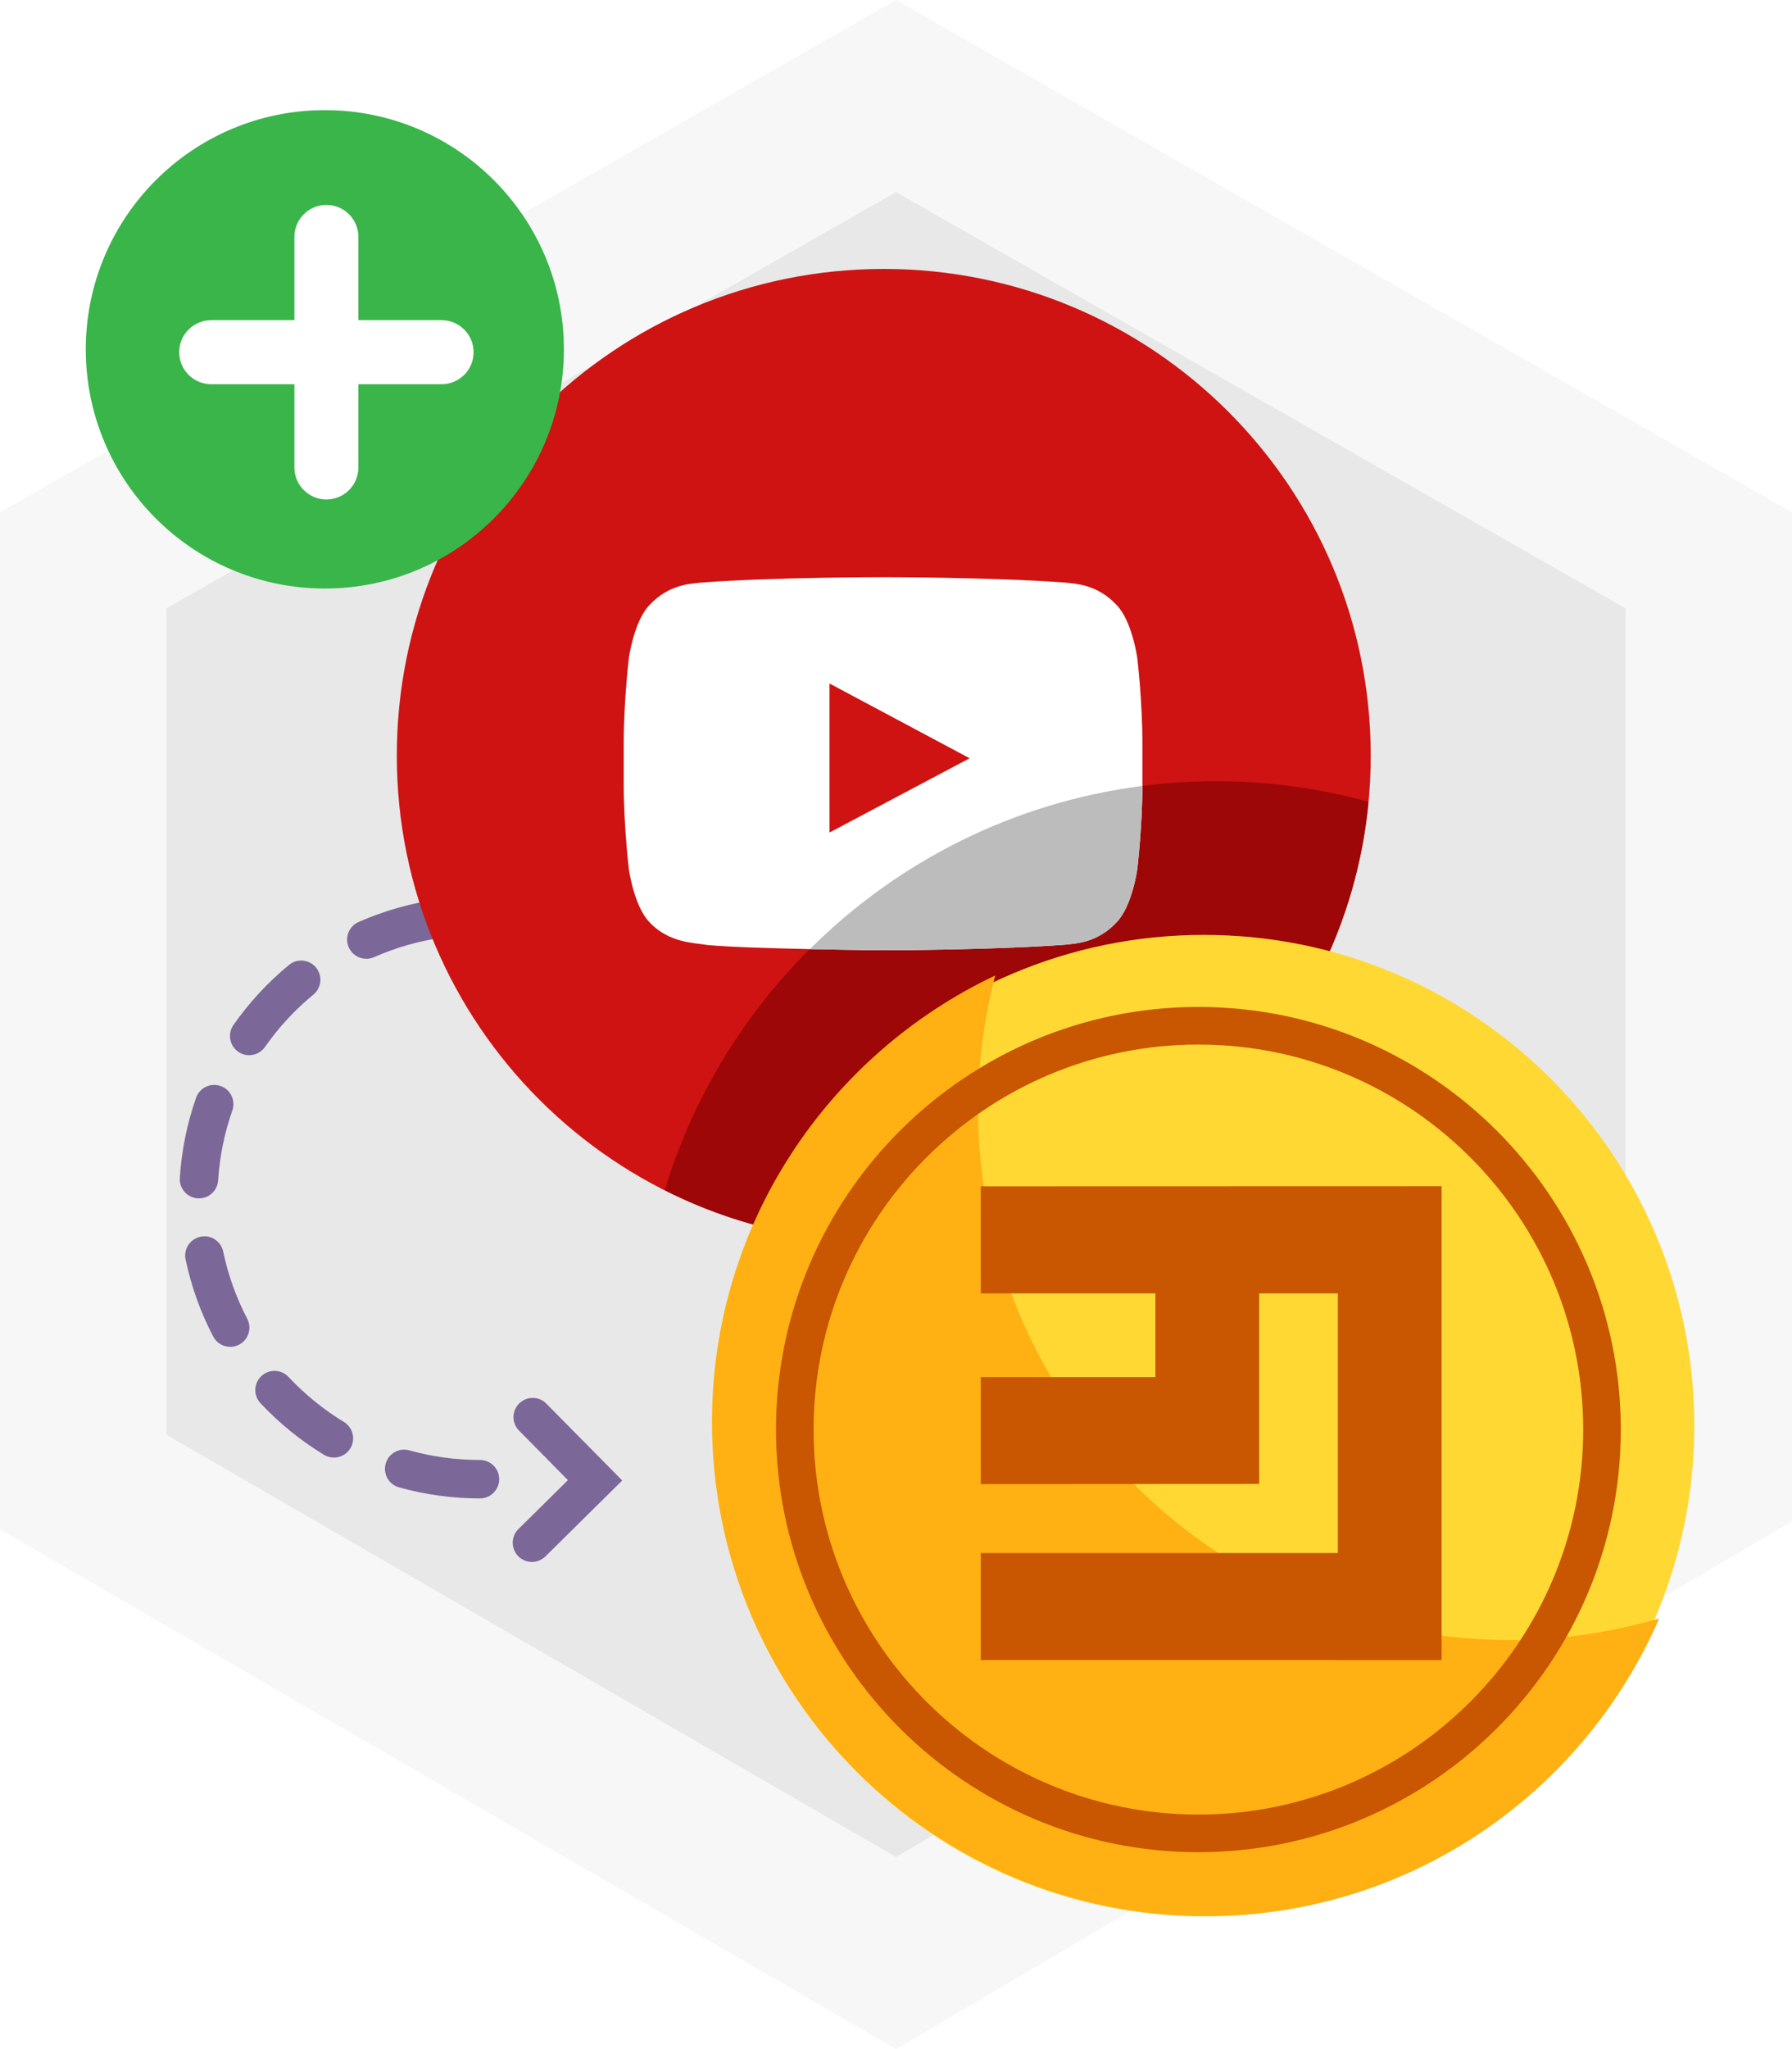 <?xml version="1.0" encoding="UTF-8"?>
<svg width="140px" height="160px" viewBox="0 0 140 160" version="1.1" xmlns="http://www.w3.org/2000/svg" xmlns:xlink="http://www.w3.org/1999/xlink">
    <!-- Generator: sketchtool 51 (57462) - http://www.bohemiancoding.com/sketch -->
    <title>4EB22246-F56B-4F53-9255-075E8D13545E</title>
    <desc>Created with sketchtool.</desc>
    <defs></defs>
    <g id="Desctop" stroke="none" stroke-width="1" fill="none" fill-rule="evenodd">
        <g id="Social" transform="translate(-230, -3953)">
            <rect fill="#FFFFFF" x="0" y="0" width="1440" height="6635"></rect>
            <g id="Group" transform="translate(0, 3709)">
                <g id="Video" transform="translate(165, 184)">
                    <g id="Icon-video" transform="translate(65, 60)">
                        <g id="Icons/bounty-program/video">
                            <g id="Group-28">
                                <polygon id="Fill-1" fill="#F7F7F7" points="70 -0 0 40.008 0 119.419 70 160 140 118.789 140 40.008"></polygon>
                                <polygon id="Fill-2" fill="#E8E8E8" points="127 47.506 70 15 13 47.506 13 112.027 70 145 127 111.517"></polygon>
                                <g id="Group-27" transform="translate(6, 8)">
                                    <path d="M35.557,113.962 C35.17,113.962 34.783,113.814 34.49,113.516 C33.908,112.927 33.913,111.977 34.503,111.395 L38.37,107.575 L34.55,103.707 C33.967,103.118 33.973,102.168 34.562,101.586 C35.152,101.006 36.102,101.008 36.683,101.6 L42.612,107.601 L36.611,113.529 C36.319,113.817 35.938,113.962 35.557,113.962" id="Fill-3" fill="#7B6798"></path>
                                    <path d="M22.62,66.866 C22.044,66.866 21.495,66.533 21.247,65.972 C20.912,65.215 21.255,64.329 22.013,63.994 C23.971,63.13 26.037,62.538 28.156,62.236 C28.978,62.119 29.736,62.69 29.852,63.511 C29.969,64.33 29.399,65.09 28.579,65.207 C26.733,65.47 24.932,65.984 23.225,66.738 C23.028,66.825 22.822,66.866 22.62,66.866 M13.466,74.393 C13.169,74.393 12.869,74.305 12.607,74.122 C11.929,73.647 11.764,72.712 12.239,72.033 C13.465,70.281 14.925,68.704 16.577,67.345 C17.216,66.818 18.162,66.911 18.688,67.551 C19.214,68.19 19.122,69.136 18.483,69.662 C17.041,70.848 15.767,72.224 14.696,73.754 C14.405,74.171 13.939,74.393 13.466,74.393 M9.547,85.572 C9.515,85.572 9.482,85.571 9.449,85.569 C8.622,85.516 7.995,84.803 8.048,83.976 C8.185,81.836 8.613,79.73 9.32,77.717 C9.594,76.934 10.448,76.523 11.232,76.798 C12.014,77.071 12.425,77.928 12.151,78.709 C11.535,80.465 11.162,82.302 11.042,84.168 C10.991,84.962 10.331,85.572 9.547,85.572 M11.987,97.166 C11.446,97.166 10.923,96.873 10.656,96.36 C9.664,94.462 8.939,92.438 8.5,90.345 C8.33,89.534 8.85,88.739 9.661,88.569 C10.472,88.391 11.267,88.919 11.437,89.729 C11.819,91.553 12.451,93.317 13.315,94.971 C13.698,95.706 13.414,96.612 12.68,96.996 C12.458,97.111 12.22,97.166 11.987,97.166 M20.087,105.812 C19.822,105.812 19.553,105.742 19.309,105.594 C17.483,104.483 15.815,103.129 14.352,101.567 C13.785,100.964 13.816,100.013 14.42,99.447 C15.025,98.882 15.975,98.911 16.54,99.516 C17.818,100.879 19.274,102.061 20.868,103.031 C21.576,103.461 21.801,104.384 21.37,105.092 C21.088,105.555 20.594,105.812 20.087,105.812 M31.5,109 C29.351,109 27.223,108.71 25.172,108.137 C24.374,107.914 23.908,107.087 24.131,106.289 C24.353,105.49 25.184,105.021 25.979,105.248 C27.766,105.747 29.624,106 31.5,106 C32.328,106 33,106.672 33,107.5 C33,108.328 32.328,109 31.5,109" id="Fill-5" fill="#7B6798"></path>
                                    <path d="M25,51 C25,30.013 42.033,13 63.044,13 C84.056,13 101.088,30.013 101.088,51 C101.088,71.986 84.056,89 63.044,89 C42.033,89 25,71.986 25,51" id="Fill-7" fill="#CE1312"></path>
                                    <path d="M45.933,84.936 C51.079,87.531 56.888,88.999 63.045,88.999 C82.838,88.999 99.095,73.9 100.913,54.606 C97.118,53.566 93.126,52.999 89,52.999 C68.692,52.999 51.532,66.457 45.933,84.936" id="Fill-9" fill="#9E0707"></path>
                                    <path d="M126.368,103.312 C126.368,124.472 109.215,141.625 88.055,141.625 C66.896,141.625 49.743,124.472 49.743,103.312 C49.743,82.153 66.896,64.999 88.055,64.999 C109.215,64.999 126.368,82.153 126.368,103.312" id="Fill-11" fill="#FFD833"></path>
                                    <path d="M111.966,120.058 C89.012,120.058 70.405,101.45 70.405,78.497 C70.405,74.925 70.904,71.478 71.751,68.17 C58.686,74.352 49.624,87.618 49.624,103.034 C49.624,124.347 66.902,141.625 88.217,141.625 C104.077,141.625 117.69,132.05 123.624,118.371 C119.922,119.45 116.017,120.058 111.966,120.058" id="Fill-13" fill="#FFB012"></path>
                                    <polygon id="Fill-15" fill="#C95600" points="70.625 84.635 70.625 92.989 84.266 92.989 84.266 99.528 70.625 99.528 70.625 107.881 92.375 107.869 92.375 92.989 98.518 92.989 98.518 113.267 70.625 113.267 70.625 121.622 98.518 121.622 98.518 121.625 106.625 121.625 106.625 84.625"></polygon>
                                    <path d="M87.626,136.625 C69.43,136.625 54.625,121.82 54.625,103.626 C54.625,85.429 69.43,70.625 87.626,70.625 C105.822,70.625 120.625,85.429 120.625,103.626 C120.625,121.82 105.822,136.625 87.626,136.625 M87.626,73.562 C71.049,73.562 57.562,87.05 57.562,103.626 C57.562,120.202 71.049,133.688 87.626,133.688 C104.202,133.688 117.688,120.202 117.688,103.626 C117.688,87.05 104.202,73.562 87.626,73.562" id="Fill-17" fill="#C95600"></path>
                                    <path d="M58.806,57.006 L58.805,45.368 L69.753,51.207 L58.806,57.006 Z M82.846,43.351 C82.846,43.351 82.449,40.496 81.235,39.24 C79.694,37.59 77.966,37.582 77.175,37.486 C71.504,37.067 62.998,37.067 62.998,37.067 L62.981,37.067 C62.981,37.067 54.475,37.067 48.805,37.486 C48.012,37.582 46.286,37.59 44.743,39.24 C43.529,40.496 43.134,43.351 43.134,43.351 C43.134,43.351 42.729,46.704 42.729,50.055 L42.729,53.198 C42.729,56.55 43.134,59.902 43.134,59.902 C43.134,59.902 43.529,62.755 44.743,64.013 C46.286,65.663 48.31,65.611 49.212,65.783 C52.454,66.102 62.99,66.2 62.99,66.2 C62.99,66.2 71.504,66.187 77.175,65.768 C77.966,65.67 79.694,65.663 81.235,64.013 C82.449,62.755 82.846,59.902 82.846,59.902 C82.846,59.902 83.251,56.55 83.251,53.198 L83.251,50.055 C83.251,46.704 82.846,43.351 82.846,43.351 Z" id="Fill-19" fill="#FFFFFF"></path>
                                    <path d="M81.234,64.013 C82.448,62.756 82.845,59.902 82.845,59.902 C82.845,59.902 83.235,56.662 83.249,53.367 C73.161,54.655 64.124,59.285 57.269,66.11 C60.328,66.175 62.989,66.201 62.989,66.201 C62.989,66.201 71.504,66.187 77.174,65.768 C77.965,65.67 79.693,65.662 81.234,64.013" id="Fill-21" fill="#BCBCBC"></path>
                                    <path d="M19.378,37.953 C29.693,37.953 38.055,29.592 38.055,19.277 C38.055,8.962 29.693,0.6 19.378,0.6 C9.064,0.6 0.702,8.962 0.702,19.277 C0.702,29.592 9.064,37.953 19.378,37.953" id="Fill-23" fill="#39B54A"></path>
                                    <path d="M28.5,17 L22,17 L22,10.5 C22,9.119 20.881,8 19.5,8 C18.119,8 17,9.119 17,10.5 L17,17 L10.5,17 C9.119,17 8,18.119 8,19.5 C8,20.881 9.119,22 10.5,22 L17,22 L17,28.5 C17,29.881 18.119,31 19.5,31 C20.881,31 22,29.881 22,28.5 L22,22 L28.5,22 C29.881,22 31,20.881 31,19.5 C31,18.119 29.881,17 28.5,17" id="Fill-25" fill="#FFFFFF"></path>
                                </g>
                            </g>
                        </g>
                    </g>
                </g>
            </g>
        </g>
    </g>
</svg>